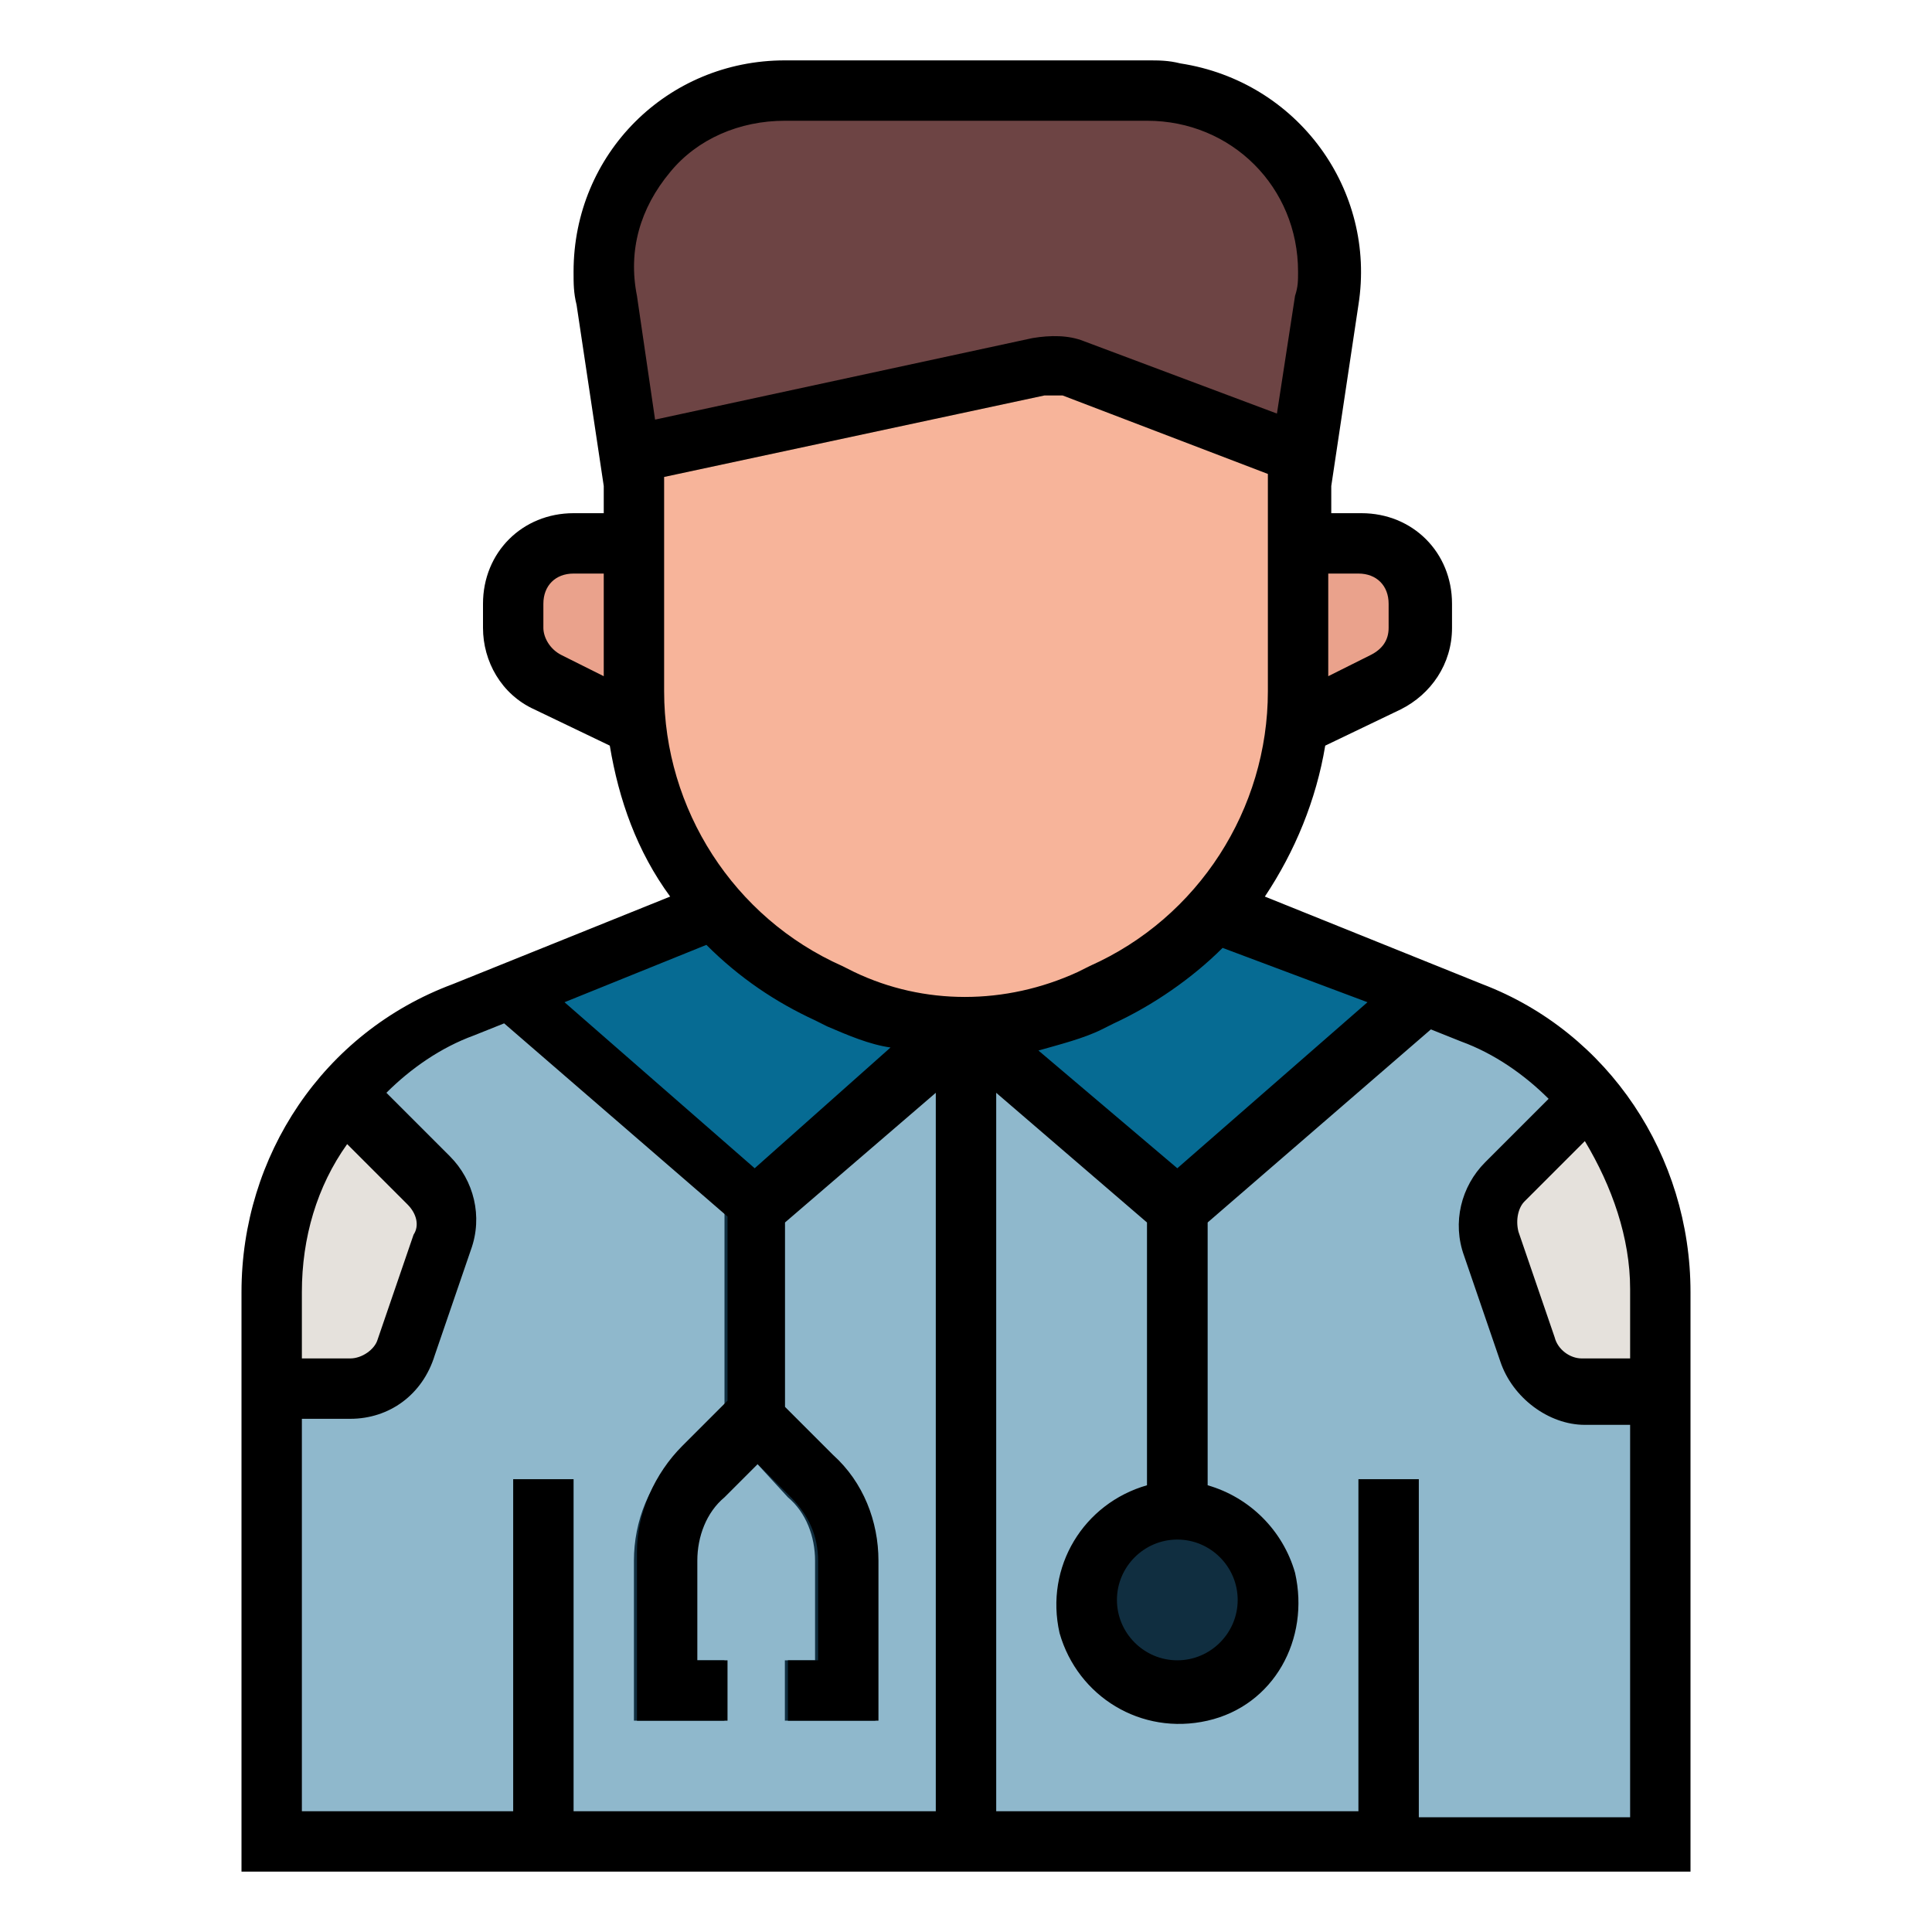<svg id="Layer_1" enable-background="new 0 0 64 64" height="512" viewBox="0 0 64 64" width="512" xmlns="http://www.w3.org/2000/svg"><path d="m48.7 33.5-8.7-3.5h-16l-8.7 3.5c-3.8 1.5-6.3 5.2-6.3 9.3v18.2h46v-18.2c0-4.1-2.5-7.8-6.3-9.3z" fill="#8fb8cc"/><g fill="#102e40"><path d="m38 38h2v13h-2z"/><circle cx="39" cy="53" r="3"/><path d="m24 38h2v10h-2z"/><path d="m29 57h-3v-2h1v-3.3c0-.8-.3-1.6-.9-2.1l-1.1-1.2-1.1 1.1c-.6.6-.9 1.3-.9 2.1v3.4h1v2h-3v-5.3c0-1.3.5-2.6 1.5-3.5l2.5-2.5 2.5 2.5c.9.9 1.5 2.2 1.5 3.5z"/></g><path d="m31 34h2v27h-2z" fill="#066b93"/><path d="m17 49h2v12h-2z" fill="#739fad"/><path d="m45 49h2v12h-2z" fill="#739fad"/><path d="m49.9 39.1c-.5.5-.7 1.3-.5 2l1.2 3.5c.3.8 1 1.4 1.9 1.4h2.5v-3.2c0-2.4-.8-4.6-2.3-6.4z" fill="#e5e1dc"/><path d="m14.1 39.1c.5.5.7 1.3.5 2l-1.2 3.5c-.3.8-1 1.4-1.9 1.4h-2.5v-3.2c0-2.4.8-4.6 2.3-6.4z" fill="#e5e1dc"/><path d="m32 30v4l7 6 8.2-7.1-7.2-2.9z" fill="#066b93"/><path d="m32 30v4l-7 6-8.2-7.1 7.2-2.9z" fill="#066b93"/><path d="m45 18h-2v6l2.9-1.4c.7-.3 1.1-1 1.1-1.8v-.8c0-1.1-.9-2-2-2z" fill="#eaa28c"/><path d="m19 18c-1.1 0-2 .9-2 2v.8c0 .8.4 1.5 1.1 1.8l2.9 1.4v-6z" fill="#eaa28c"/><path d="m38 3h-12c-3.3 0-6 2.7-6 6 0 .3 0 .6.1.9l.9 6.1h22l.9-6.1c.5-3.3-1.7-6.3-5-6.8-.3-.1-.6-.1-.9-.1z" fill="#6d4444"/><path d="m36.6 32.9-.4.2c-2.6 1.2-5.6 1.2-8.3 0l-.4-.2c-3.9-1.8-6.4-5.7-6.4-10v-7.9l13.4-2.9c.4-.1.8-.1 1.1.1l7.4 2.8v7.9c0 4.3-2.5 8.2-6.4 10z" fill="#f7b49a"/><path d="m49.1 32.6-7.2-2.9c1-1.5 1.7-3.2 2-5l2.5-1.2c1-.5 1.7-1.5 1.7-2.7v-.8c0-1.7-1.3-3-3-3h-1v-.9l.9-6c.6-3.8-2-7.4-5.9-8-.4-.1-.7-.1-1.1-.1h-12c-3.9 0-7 3.1-7 7 0 .4 0 .7.1 1.1l.9 6v.9h-1c-1.7 0-3 1.3-3 3v.8c0 1.1.6 2.2 1.7 2.7l2.5 1.2c.3 1.8.9 3.5 2 5l-7.2 2.9c-4.3 1.6-7 5.7-7 10.2v19.2h48v-19.2c0-4.5-2.7-8.6-6.9-10.2zm4.9 12.4h-1.6c-.4 0-.8-.3-.9-.7l-1.2-3.5c-.1-.4 0-.8.2-1l2-2c.9 1.5 1.5 3.2 1.5 4.9zm-8.7-11.8-6.3 5.5-4.6-3.9c.7-.2 1.5-.4 2.1-.7l.4-.2c1.3-.6 2.6-1.5 3.6-2.5zm-6.3 17.8c1.1 0 2 .9 2 2s-.9 2-2 2-2-.9-2-2 .9-2 2-2zm6-32c.6 0 1 .4 1 1v.8c0 .4-.2.7-.6.9l-1.4.7v-3.4zm-22.8-13.3c.9-1.1 2.3-1.7 3.8-1.7h12c2.8 0 5 2.2 5 5 0 .3 0 .5-.1.8l-.6 3.9-6.4-2.4c-.5-.2-1.1-.2-1.7-.1l-12.5 2.7-.6-4.1c-.3-1.5.1-2.9 1.1-4.1zm-4.2 15.1v-.8c0-.6.4-1 1-1h1v3.4l-1.4-.7c-.4-.2-.6-.6-.6-.9zm4-5 12.6-2.7h.6l6.8 2.6v7.2c0 3.9-2.3 7.5-5.9 9.1l-.4.2c-2.4 1.1-5.1 1.1-7.4 0l-.4-.2c-3.6-1.6-5.9-5.2-5.9-9.1zm5 18 .4.2c.7.3 1.4.6 2.1.7l-4.5 4-6.3-5.5 4.7-1.9c1.1 1.1 2.3 1.9 3.6 2.5zm-15.5 4.1 2 2c.3.3.4.7.2 1l-1.2 3.5c-.1.3-.5.6-.9.6h-1.6v-2.2c0-1.8.5-3.5 1.5-4.9zm-1.5 9.1h1.6c1.3 0 2.4-.8 2.8-2.1l1.2-3.5c.4-1.1.1-2.3-.7-3.1l-2.1-2.1c.8-.8 1.8-1.5 2.9-1.9l1-.4 7.4 6.4v6.1l-1.5 1.5c-.9.9-1.5 2.2-1.5 3.5v5.6h3v-2h-1v-3.3c0-.8.3-1.6.9-2.1l1.1-1.1 1.1 1.1c.6.6.9 1.3.9 2.1v3.3h-1v2h3v-5.3c0-1.3-.5-2.6-1.5-3.5l-1.6-1.6v-6.1l5-4.3v23.8h-12v-11h-2v11h-7zm37 13v-11h-2v11h-12v-23.8l5 4.3v8.7c-2.1.6-3.4 2.7-2.9 4.9.6 2.1 2.7 3.4 4.9 2.9s3.4-2.7 2.9-4.9c-.4-1.4-1.5-2.5-2.9-2.9v-8.7l7.4-6.4 1 .4c1.1.4 2.1 1.1 2.9 1.9l-2.1 2.1c-.8.8-1.1 2-.7 3.1l1.2 3.5c.4 1.2 1.6 2.1 2.8 2.1h1.5v13h-7z"/></svg>